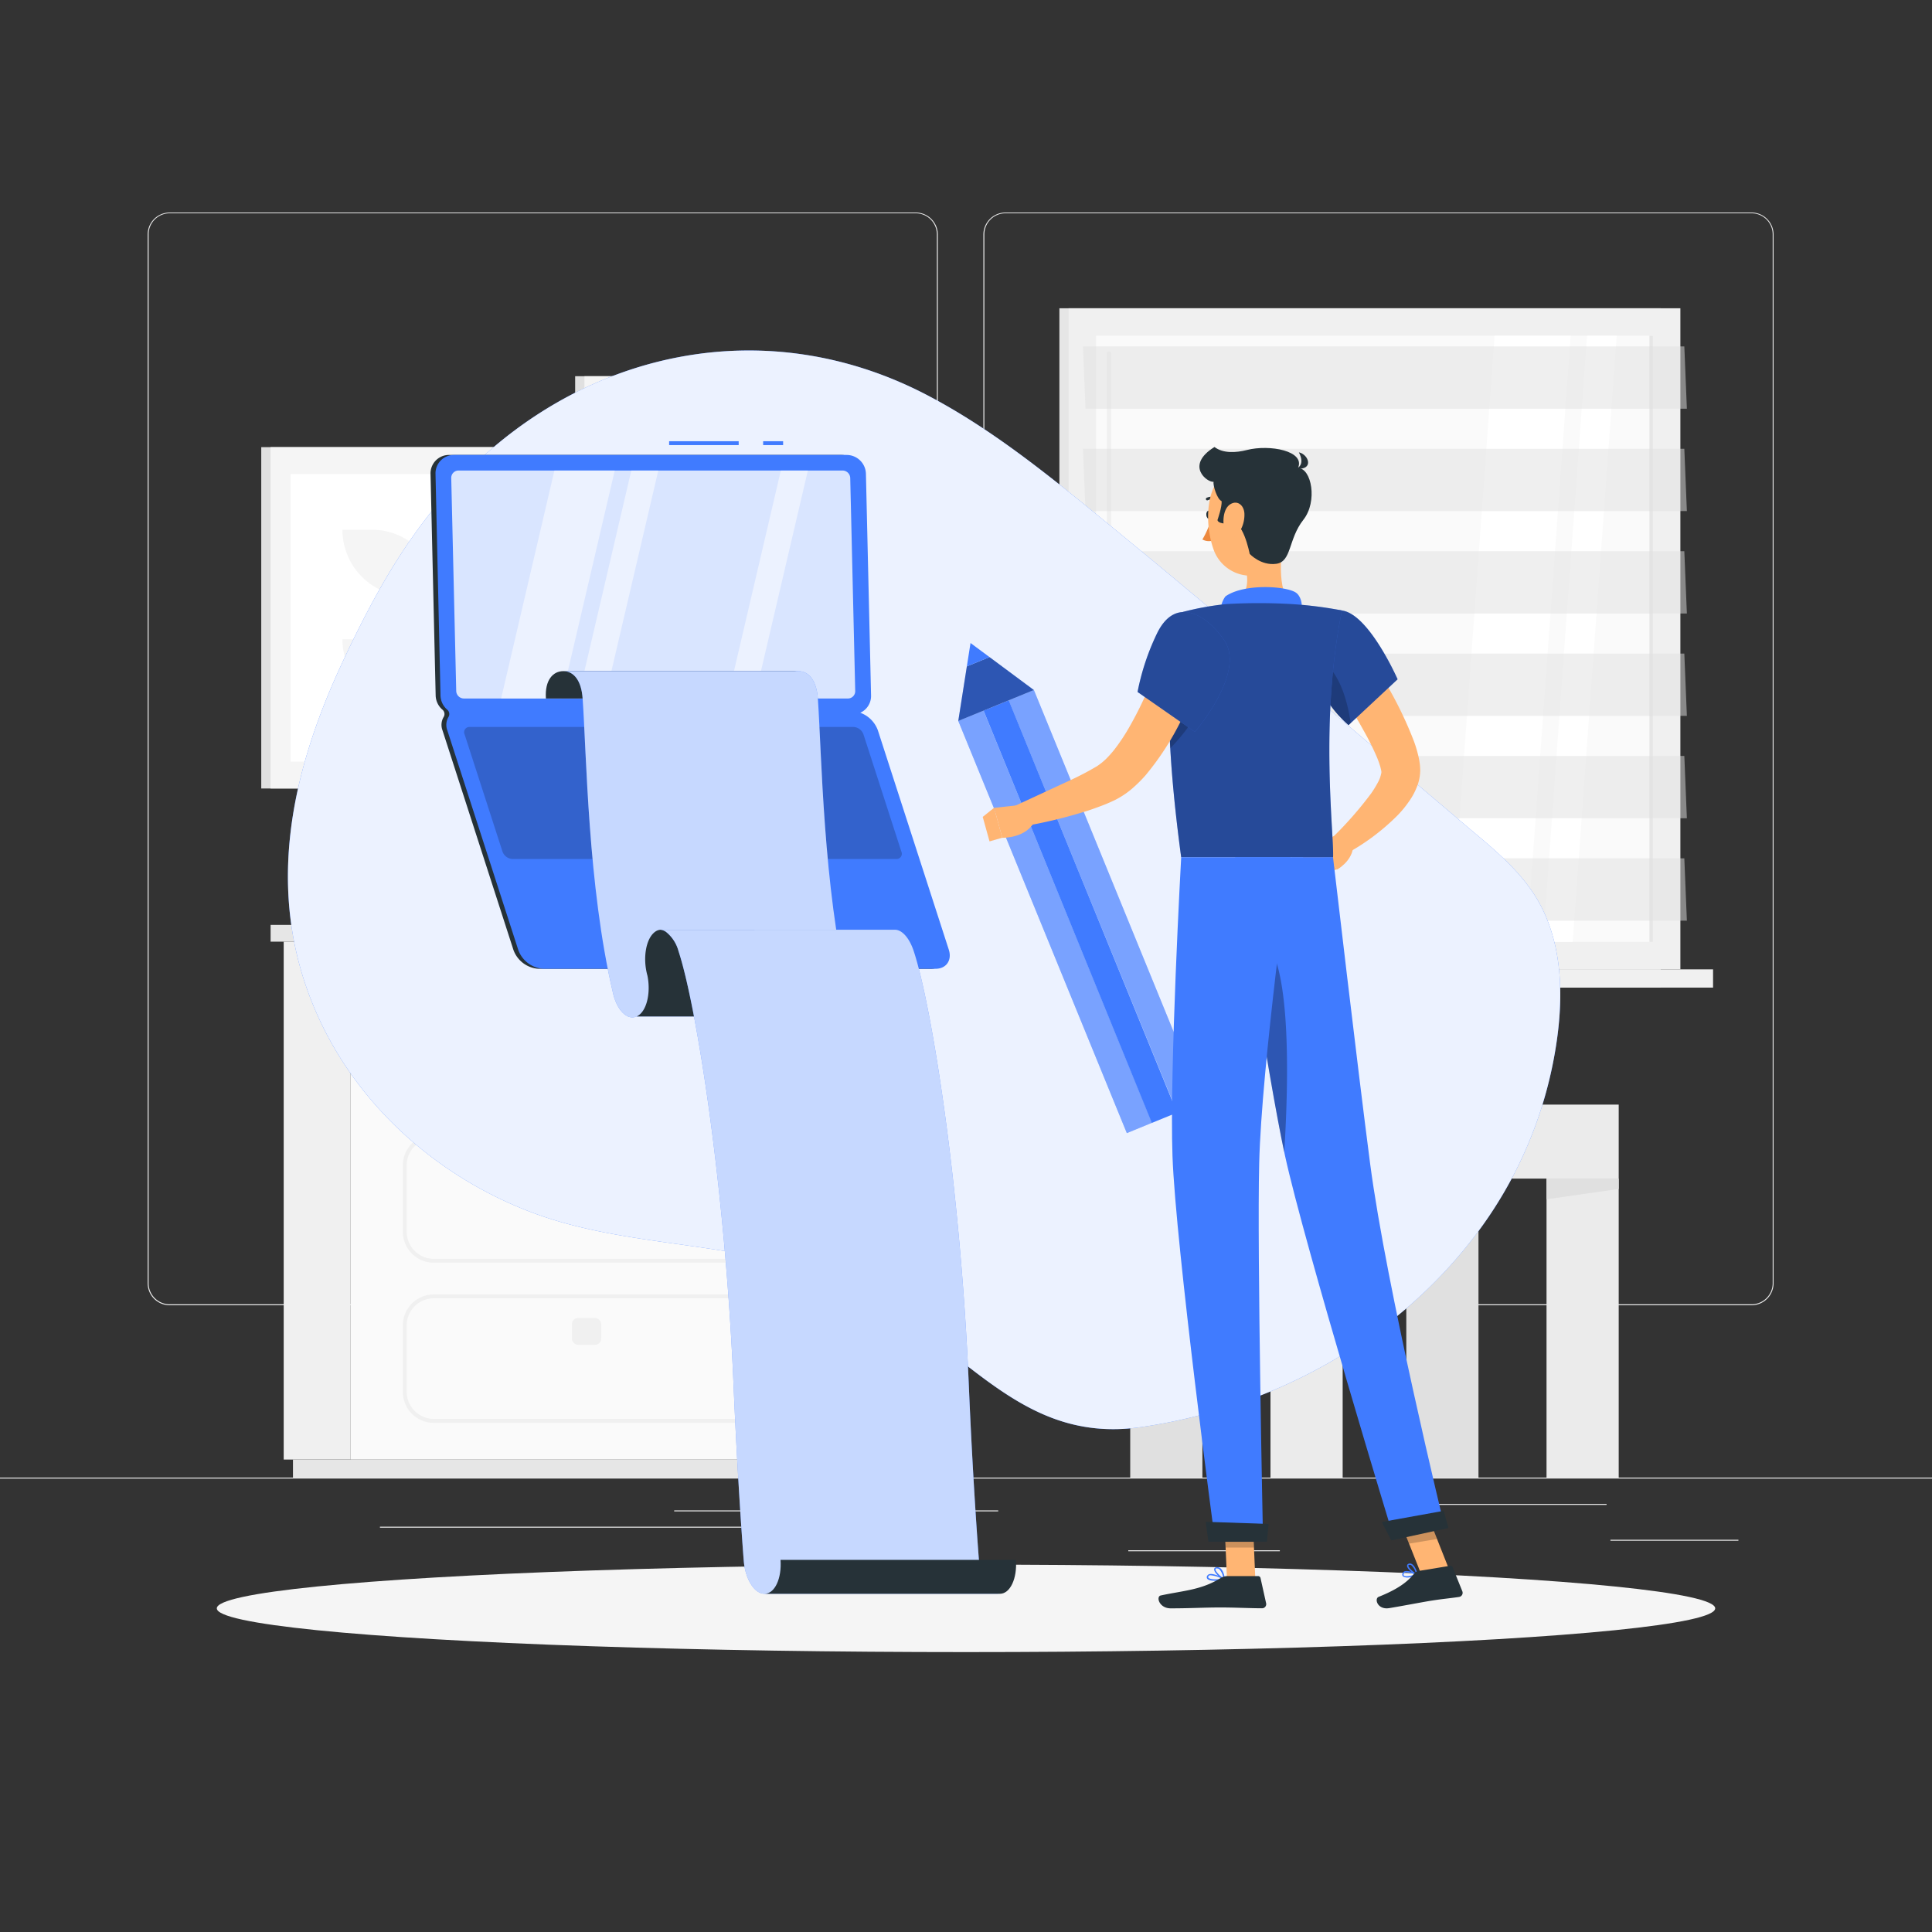 <svg xmlns="http://www.w3.org/2000/svg" viewBox="0 0 500 500"><rect x="0" y="0" width="500" height="500" fill="#333333" stroke="none"/><g id="background-complete"><rect y="382.4" width="500" height="0.25" style="fill:#ebebeb"></rect><rect x="416.78" y="398.49" width="33.12" height="0.25" style="fill:#ebebeb"></rect><rect x="292" y="401.21" width="39.22" height="0.25" style="fill:#ebebeb"></rect><rect x="358.76" y="389.21" width="57.02" height="0.25" style="fill:#ebebeb"></rect><rect x="174.48" y="390.89" width="68.63" height="0.25" style="fill:#ebebeb"></rect><rect x="252.01" y="390.89" width="6.33" height="0.25" style="fill:#ebebeb"></rect><rect x="98.33" y="395.11" width="126.81" height="0.25" style="fill:#ebebeb"></rect><path d="M237,337.8H43.91a5.71,5.71,0,0,1-5.7-5.71V60.66A5.71,5.71,0,0,1,43.91,55H237a5.71,5.71,0,0,1,5.71,5.71V332.09A5.71,5.71,0,0,1,237,337.8ZM43.91,55.2a5.46,5.46,0,0,0-5.45,5.46V332.09a5.46,5.46,0,0,0,5.45,5.46H237a5.47,5.47,0,0,0,5.46-5.46V60.66A5.47,5.47,0,0,0,237,55.2Z" style="fill:#ebebeb"></path><path d="M453.31,337.8H260.21a5.72,5.72,0,0,1-5.71-5.71V60.66A5.72,5.72,0,0,1,260.21,55h193.1A5.71,5.71,0,0,1,459,60.66V332.09A5.71,5.71,0,0,1,453.31,337.8ZM260.21,55.2a5.47,5.47,0,0,0-5.46,5.46V332.09a5.47,5.47,0,0,0,5.46,5.46h193.1a5.47,5.47,0,0,0,5.46-5.46V60.66a5.47,5.47,0,0,0-5.46-5.46Z" style="fill:#ebebeb"></path><rect x="67.61" y="115.72" width="60.85" height="88.34" style="fill:#e0e0e0"></rect><rect x="70.02" y="115.72" width="62.05" height="88.34" style="fill:#f5f5f5"></rect><rect x="63.84" y="134.06" width="74.42" height="51.66" transform="translate(-58.84 260.94) rotate(-90)" style="fill:#fff"></rect><path d="M105.87,154.34h7.61a17.25,17.25,0,0,0-17.25-17.25H88.62A17.25,17.25,0,0,0,105.87,154.34Z" style="fill:#f5f5f5"></path><path d="M105.87,182.69h7.61a17.25,17.25,0,0,0-17.25-17.25H88.62A17.26,17.26,0,0,0,105.87,182.69Z" style="fill:#f5f5f5"></path><rect x="148.85" y="97.36" width="60.85" height="88.34" style="fill:#e0e0e0"></rect><rect x="151.26" y="97.36" width="62.05" height="88.34" style="fill:#f5f5f5"></rect><rect x="145.08" y="115.7" width="74.42" height="51.65" transform="translate(40.76 323.82) rotate(-90)" style="fill:#fff"></rect><rect x="162.11" y="127.52" width="40.35" height="28.01" rx="8.97" transform="translate(211.11 370.5) rotate(-135)" style="fill:#f5f5f5"></rect><rect x="274.17" y="79.78" width="155.62" height="171.1" style="fill:#e6e6e6"></rect><rect x="276.55" y="79.78" width="158.33" height="171.1" style="fill:#f0f0f0"></rect><rect x="274.17" y="250.87" width="155.62" height="4.72" style="fill:#e6e6e6"></rect><rect x="285.01" y="250.87" width="158.33" height="4.72" style="fill:#f0f0f0"></rect><rect x="277.27" y="93.27" width="156.88" height="144.11" transform="translate(521.04 -190.39) rotate(90)" style="fill:#fafafa"></rect><polygon points="375.4 243.76 386.79 86.89 406.49 86.89 395.1 243.76 375.4 243.76" style="fill:#fff"></polygon><path d="M287,165.05a.55.55,0,0,1-.54-.55v-73a.54.54,0,0,1,1.08,0v73A.55.55,0,0,1,287,165.05Z" style="fill:#f0f0f0"></path><polygon points="399.33 243.76 410.72 86.89 418.4 86.89 407.01 243.76 399.33 243.76" style="fill:#fff"></polygon><rect x="348.88" y="164.87" width="156.88" height="0.9" transform="translate(592.64 -261.99) rotate(90)" style="fill:#e6e6e6"></rect><polygon points="436.56 105.77 280.93 105.77 280.28 89.65 435.9 89.65 436.56 105.77" style="fill:#e0e0e0;opacity:0.5"></polygon><polygon points="436.56 132.27 280.93 132.27 280.28 116.15 435.9 116.15 436.56 132.27" style="fill:#e0e0e0;opacity:0.5"></polygon><polygon points="436.56 158.77 280.93 158.77 280.28 142.65 435.9 142.65 436.56 158.77" style="fill:#e0e0e0;opacity:0.5"></polygon><polygon points="436.56 185.26 280.93 185.26 280.28 169.15 435.9 169.15 436.56 185.26" style="fill:#e0e0e0;opacity:0.5"></polygon><polygon points="436.56 211.76 280.93 211.76 280.28 195.64 435.9 195.64 436.56 211.76" style="fill:#e0e0e0;opacity:0.5"></polygon><polygon points="436.56 238.26 280.93 238.26 280.28 222.14 435.9 222.14 436.56 238.26" style="fill:#e0e0e0;opacity:0.5"></polygon><rect x="73.42" y="243.7" width="17.33" height="134.03" style="fill:#f0f0f0"></rect><rect x="75.82" y="377.74" width="134.64" height="4.66" style="fill:#e6e6e6"></rect><rect x="90.75" y="243.7" width="122.11" height="134.03" transform="translate(303.61 621.44) rotate(180)" style="fill:#fafafa"></rect><path d="M191.34,326.79H112.26a8,8,0,0,1-8-8v-17.2a8,8,0,0,1,8-8h79.08a8,8,0,0,1,8,8v17.2A8,8,0,0,1,191.34,326.79Zm-79.08-32.21a7,7,0,0,0-7,7v17.2a7,7,0,0,0,7,7h79.08a7,7,0,0,0,7-7v-17.2a7,7,0,0,0-7-7Z" style="fill:#f0f0f0"></path><path d="M191.34,368.24H112.26a8,8,0,0,1-8-8V343a8,8,0,0,1,8-8h79.08a8,8,0,0,1,8,8v17.2A8,8,0,0,1,191.34,368.24ZM112.26,336a7,7,0,0,0-7,7v17.2a7,7,0,0,0,7,7h79.08a7,7,0,0,0,7-7V343a7,7,0,0,0-7-7Z" style="fill:#f0f0f0"></path><rect x="148.01" y="299.64" width="7.59" height="6.95" rx="1.61" style="fill:#f0f0f0"></rect><path d="M191.34,285.33H112.26a8,8,0,0,1-8-8v-17.2a8,8,0,0,1,8-8h79.08a8,8,0,0,1,8,8v17.2A8,8,0,0,1,191.34,285.33Zm-79.08-32.21a7,7,0,0,0-7,7v17.2a7,7,0,0,0,7,7h79.08a7,7,0,0,0,7-7v-17.2a7,7,0,0,0-7-7Z" style="fill:#f0f0f0"></path><rect x="148.01" y="258.18" width="7.59" height="6.95" rx="1.61" style="fill:#f0f0f0"></rect><rect x="148.01" y="341.09" width="7.59" height="6.95" rx="1.61" style="fill:#f0f0f0"></rect><rect x="90.75" y="239.36" width="125.28" height="4.34" style="fill:#f0f0f0"></rect><rect x="70.02" y="239.36" width="20.72" height="4.34" transform="translate(160.77 483.06) rotate(180)" style="fill:#e6e6e6"></rect><rect x="292.5" y="285.87" width="126.42" height="19.15" transform="translate(711.42 590.89) rotate(180)" style="fill:#ebebeb"></rect><rect x="292.5" y="285.87" width="54.97" height="19.15" transform="translate(639.97 590.89) rotate(180)" style="fill:#e0e0e0"></rect><rect x="400.24" y="305.02" width="18.68" height="77.38" transform="translate(819.16 687.42) rotate(180)" style="fill:#ebebeb"></rect><polygon points="400.24 310.38 418.92 307.7 418.92 305.02 400.24 305.02 400.24 310.38" style="fill:#e0e0e0"></polygon><rect x="292.5" y="305.02" width="18.68" height="77.38" transform="translate(603.68 687.42) rotate(180)" style="fill:#e0e0e0"></rect><rect x="328.79" y="305.02" width="18.68" height="77.38" transform="translate(676.27 687.42) rotate(180)" style="fill:#ebebeb"></rect><polygon points="328.79 310.38 347.47 307.7 347.47 305.02 328.79 305.02 328.79 310.38" style="fill:#e0e0e0"></polygon><rect x="363.95" y="305.02" width="18.68" height="77.38" transform="translate(746.58 687.42) rotate(180)" style="fill:#e0e0e0"></rect></g><g id="background-simple"><path d="M381,320.75c-20.18,26.11-51.57,43.66-85.71,48.58-33.55,4.85-47.18-24.59-78.27-37.78-25.24-10.69-54.11-8.17-79.58-17.85-24.31-9.24-44.81-27.51-55.31-51.05-13.69-30.65-7.3-61.62,6.38-91,8.46-18.17,18-35.29,32.43-49.65,31.86-31.8,77.77-40.95,118.35-20.08,15.51,8,29.27,18.82,42.75,29.79,33.58,27.31,66.24,55.7,99.3,83.62,6,5,12,10.18,16.11,16.79,6.63,10.73,7.24,24.09,5.54,36.55A108.63,108.63,0,0,1,381,320.75Z" style="fill:#407BFF"></path><path d="M381,320.75c-20.18,26.11-51.57,43.66-85.71,48.58-33.55,4.85-47.18-24.59-78.27-37.78-25.24-10.69-54.11-8.17-79.58-17.85-24.31-9.24-44.81-27.51-55.31-51.05-13.69-30.65-7.3-61.62,6.38-91,8.46-18.17,18-35.29,32.43-49.65,31.86-31.8,77.77-40.95,118.35-20.08,15.51,8,29.27,18.82,42.75,29.79,33.58,27.31,66.24,55.7,99.3,83.62,6,5,12,10.18,16.11,16.79,6.63,10.73,7.24,24.09,5.54,36.55A108.63,108.63,0,0,1,381,320.75Z" style="fill:#fff;opacity:0.9"></path></g><g id="Shadow"><ellipse id="path" cx="250" cy="416.24" rx="193.89" ry="11.32" style="fill:#f5f5f5"></ellipse></g><g id="Blog"><path d="M244.27,245.78,225.91,189a7.62,7.62,0,0,0-4.55-4.54,4.77,4.77,0,0,0,2.79-4.45l-1.34-57.38a5.05,5.05,0,0,0-5-4.89H116.2a4.77,4.77,0,0,0-4.78,4.88L112.75,180a5,5,0,0,0,1.75,3.66,1.48,1.48,0,0,1,.29,1.94,4,4,0,0,0-.28,3.39l18.36,56.83a7.39,7.39,0,0,0,6.48,4.9H241C243.65,250.68,245.14,248.47,244.27,245.78Z" style="fill:#263238"></path><rect x="197.5" y="114.19" width="5.17" height="1" style="fill:#407BFF"></rect><rect x="173.17" y="114.19" width="18" height="1" style="fill:#407BFF"></rect><path d="M245.55,245.78,227.19,189a7.57,7.57,0,0,0-4.55-4.54,4.76,4.76,0,0,0,2.79-4.45l-1.33-57.39a5,5,0,0,0-5-4.88H117.49a4.76,4.76,0,0,0-4.78,4.88L114,180a5,5,0,0,0,1.74,3.66,1.48,1.48,0,0,1,.3,1.94,4,4,0,0,0-.28,3.39l18.36,56.83a7.39,7.39,0,0,0,6.48,4.9h101.6C244.93,250.68,246.42,248.47,245.55,245.78Z" style="fill:#407BFF"></path><g style="opacity:0.5"><polygon points="159.1 121.77 143.48 121.77 129.69 180.77 145.31 180.77 159.1 121.77" style="fill:#fff"></polygon><polygon points="170.37 121.77 163.38 121.77 149.59 180.77 156.58 180.77 170.37 121.77" style="fill:#fff"></polygon><polygon points="209.08 121.77 202.08 121.77 188.29 180.77 195.28 180.77 209.08 121.77" style="fill:#fff"></polygon></g><path d="M120.07,180.77a2,2,0,0,1-2-1.93l-1.29-55.14a1.89,1.89,0,0,1,1.89-1.93h99.37a2,2,0,0,1,2,1.93l1.29,55.14a1.89,1.89,0,0,1-1.89,1.93Z" style="fill:#fff;opacity:0.8"></path><path d="M132.59,222.31a2.9,2.9,0,0,1-2.55-1.93l-9.8-30.31a1.36,1.36,0,0,1,1.31-1.93h99.37a2.9,2.9,0,0,1,2.55,1.93l9.8,30.31a1.36,1.36,0,0,1-1.31,1.93Z" style="opacity:0.2"></path><path d="M175.78,246.15a1.69,1.69,0,0,1-1.49-1.12l-5.71-17.67a.8.8,0,0,1,.77-1.13h28.39a1.7,1.7,0,0,1,1.49,1.13L204.94,245a.79.79,0,0,1-.76,1.12Z" style="opacity:0.2"></path><path d="M206.67,173.69H145.79c-2.64,0-4.83,2.26-4.51,7.08h60.89C201.84,176,204,173.67,206.67,173.69Z" style="fill:#263238"></path><path d="M145.79,173.69c2.63,0,4.7,2.35,5,7.17,1,14.36,1.38,48.57,7.77,75.77.95,4.69,3.72,7.56,6.2,6.42h60.88c-2.47,1.14-5.25-1.73-6.2-6.42-6.39-27.2-6.79-61.41-7.77-75.77-.33-4.82-2.4-7.14-5-7.17Z" style="fill:#407BFF"></path><path d="M145.79,173.69c2.63,0,4.7,2.35,5,7.17,1,14.36,1.38,48.57,7.77,75.77.95,4.69,3.72,7.56,6.2,6.42h60.88c-2.47,1.14-5.25-1.73-6.2-6.42-6.39-27.2-6.79-61.41-7.77-75.77-.33-4.82-2.4-7.14-5-7.17Z" style="fill:#fff;opacity:0.7"></path><path d="M170.91,240.62a2.69,2.69,0,0,0-1.43.57c-2.33,1.75-3.19,6.81-1.92,11.31.94,4.69-.29,9.41-2.77,10.55h60.88c2.48-1.14,3.72-5.86,2.77-10.55-1.27-4.5-.41-9.56,1.92-11.31a2.76,2.76,0,0,1,1.43-.57Z" style="fill:#263238"></path><path d="M253.35,403.79s-1.51-18.89-2.64-45.77c-2.18-51.65-9.66-98-14.23-111.85-1.07-3.26-2.88-5.41-4.7-5.55H170.91a3.12,3.12,0,0,1,1.44.54,9.52,9.52,0,0,1,3.25,5c4.57,13.83,12,60.2,14.22,111.85,1.14,26.88,2.65,45.77,2.65,45.77.35,4.83,2.76,8.71,5.39,8.68h60.89C256.12,412.5,253.71,408.62,253.35,403.79Z" style="fill:#407BFF"></path><path d="M253.35,403.79s-1.51-18.89-2.64-45.77c-2.18-51.65-9.66-98-14.23-111.85-1.07-3.26-2.88-5.41-4.7-5.55H170.91a3.12,3.12,0,0,1,1.44.54,9.52,9.52,0,0,1,3.25,5c4.57,13.83,12,60.2,14.22,111.85,1.14,26.88,2.65,45.77,2.65,45.77.35,4.83,2.76,8.71,5.39,8.68h60.89C256.12,412.5,253.71,408.62,253.35,403.79Z" style="fill:#fff;opacity:0.7"></path><path d="M262.92,403.69H202c.35,4.82-1.49,8.76-4.12,8.78H258.8C261.43,412.45,263.28,408.51,262.92,403.69Z" style="fill:#263238"></path></g><g id="Character"><path d="M350,163.24c3.13,4.47,6,8.94,8.68,13.63a100.72,100.72,0,0,1,7.26,15,32.93,32.93,0,0,1,1.3,4.55c.08.44.15.91.21,1.36a15.55,15.55,0,0,1,.1,1.57,12,12,0,0,1-.52,3.34,17.22,17.22,0,0,1-2.41,4.76,27.33,27.33,0,0,1-2.91,3.54A57.44,57.44,0,0,1,348.31,221l-3.24-4.47a96.63,96.63,0,0,0,9.81-11.23,28.76,28.76,0,0,0,1.73-2.83,7.9,7.9,0,0,0,.86-2.38,1.21,1.21,0,0,0,0-.56c0-.09-.05-.25-.07-.39l-.14-.58a23.5,23.5,0,0,0-1.09-3,68.32,68.32,0,0,0-3.27-6.51c-1.21-2.2-2.5-4.39-3.83-6.57-2.66-4.35-5.48-8.74-8.27-13Z" style="fill:#ffb573"></path><path d="M346.13,216l-5,2.12,4.94,6.9s3.63-2,4.09-5.55Z" style="fill:#ffb573"></path><polygon points="336.65 220.88 339.84 226.66 346.07 224.97 341.13 218.07 336.65 220.88" style="fill:#ffb573"></polygon><polygon points="298.15 290.58 297.3 290.92 291.62 293.25 248 186.58 254.52 183.91 298.15 290.58" style="fill:#407BFF"></polygon><polygon points="298.15 290.58 297.3 290.92 291.62 293.25 248 186.58 254.52 183.91 298.15 290.58" style="fill:#fff;opacity:0.3"></polygon><polygon points="311.19 285.26 307.02 286.96 304.67 287.92 261.05 181.25 267.57 178.58 311.19 285.26" style="fill:#407BFF"></polygon><polygon points="311.19 285.26 307.02 286.96 304.67 287.92 261.05 181.25 267.57 178.58 311.19 285.26" style="fill:#fff;opacity:0.3"></polygon><rect x="276.07" y="178.29" width="7.04" height="115.25" transform="translate(-68.42 123.14) rotate(-22.2)" style="fill:#407BFF"></rect><polygon points="256.09 170.06 250.22 172.46 248 186.58 267.56 178.58 256.09 170.06" style="fill:#407BFF"></polygon><polygon points="256.09 170.06 250.22 172.46 248 186.58 267.56 178.58 256.09 170.06" style="opacity:0.3"></polygon><polygon points="251.17 166.41 250.22 172.46 256.09 170.06 251.17 166.41" style="fill:#407BFF"></polygon><path d="M313.58,133.17c.07.59-.19,1.1-.58,1.14s-.75-.4-.81-1,.19-1.1.58-1.14S313.52,132.58,313.58,133.17Z" style="fill:#263238"></path><path d="M313.44,134.26a21,21,0,0,1-2.26,5.35,3.43,3.43,0,0,0,2.88.22Z" style="fill:#ed893e"></path><path d="M315.38,129.66a.39.39,0,0,0,.2-.16.36.36,0,0,0-.14-.48,3.48,3.48,0,0,0-3.17-.19.36.36,0,0,0-.15.47.35.35,0,0,0,.47.15h0a2.76,2.76,0,0,1,2.51.18A.35.35,0,0,0,315.38,129.66Z" style="fill:#263238"></path><path d="M332.47,137.52c-1.05,5.38-2.1,15.23,1.66,18.81,0,0-1.47,5.45-11.46,5.45-11,0-5.25-5.45-5.25-5.45,6-1.43,5.84-5.87,4.8-10.05Z" style="fill:#ffb573"></path><path d="M336.36,158.14c1-.74.51-3.65-.88-4.7-2.35-1.78-13.48-2.52-18.33.9a6.18,6.18,0,0,0-1.18,4.42Z" style="fill:#407BFF"></path><path d="M364.92,408.17a2.33,2.33,0,0,1-1.82-.19.71.71,0,0,1-.13-.81.81.81,0,0,1,.47-.49c1-.42,3.25.62,3.34.66a.15.15,0,0,1,.1.16.18.18,0,0,1-.1.16A9.22,9.22,0,0,1,364.92,408.17Zm-1.13-1.23a1.05,1.05,0,0,0-.21.06.48.48,0,0,0-.28.28c-.11.31,0,.42,0,.45.38.36,1.86.12,2.91-.24A5.73,5.73,0,0,0,363.79,406.94Z" style="fill:#407BFF"></path><path d="M366.74,407.67h-.09c-.81-.28-2.53-1.63-2.51-2.46a.58.58,0,0,1,.48-.54.9.9,0,0,1,.76.1c1,.55,1.48,2.61,1.5,2.7a.22.22,0,0,1-.05.17Zm-1.95-2.7-.08,0c-.21.07-.22.17-.22.22,0,.49,1.11,1.54,1.95,2a4.15,4.15,0,0,0-1.23-2.13A.65.65,0,0,0,364.79,405Z" style="fill:#407BFF"></path><path d="M314.59,409.11c-.95,0-1.86-.13-2.16-.55a.66.66,0,0,1,0-.76.89.89,0,0,1,.56-.41c1.22-.33,3.79,1.13,3.89,1.2a.16.16,0,0,1,.09.18.18.18,0,0,1-.14.14A13.29,13.29,0,0,1,314.59,409.11Zm-1.17-1.42a1.15,1.15,0,0,0-.33,0,.49.49,0,0,0-.34.24c-.13.22-.08.33,0,.39.34.47,2.2.48,3.57.29A7.87,7.87,0,0,0,313.42,407.69Z" style="fill:#407BFF"></path><path d="M316.81,408.91h-.07c-.89-.4-2.65-2-2.51-2.82,0-.2.17-.44.65-.49a1.32,1.32,0,0,1,1,.3c.93.77,1.13,2.75,1.14,2.83a.17.17,0,0,1-.07.16A.19.19,0,0,1,316.81,408.91Zm-1.8-3h-.1c-.31,0-.33.15-.34.19-.08.5,1.11,1.75,2,2.29a4.15,4.15,0,0,0-1-2.26A1,1,0,0,0,315,405.93Z" style="fill:#407BFF"></path><polygon points="324.88 408.74 317.54 408.74 316.81 391.73 324.15 391.73 324.88 408.74" style="fill:#ffb573"></polygon><polygon points="375.01 406.13 367.77 407.32 361.35 391.14 368.6 389.94 375.01 406.13" style="fill:#ffb573"></polygon><path d="M367.11,406.57l8.15-1.34a.63.63,0,0,1,.69.39l2.5,6.2a1.08,1.08,0,0,1-.85,1.47c-2.85.42-4.26.48-7.84,1.07-2.2.37-7.18,1.32-10.22,1.82s-3.94-2.44-2.74-2.92c5.38-2.14,7.69-4.15,9.21-6.05A1.78,1.78,0,0,1,367.11,406.57Z" style="fill:#263238"></path><path d="M317.59,407.89h8a.64.64,0,0,1,.63.5l1.45,6.53a1.07,1.07,0,0,1-1.06,1.3c-2.89,0-7.08-.21-10.71-.21-4.26,0-7.93.23-12.92.23-3,0-3.85-3.05-2.59-3.33,5.75-1.25,10.44-1.39,15.41-4.45A3.41,3.41,0,0,1,317.59,407.89Z" style="fill:#263238"></path><path d="M347.28,158c7,.88,14.42,17.8,14.42,17.8L349,187.66a30.17,30.17,0,0,1-8.66-12.77C337.07,166,340.11,157.09,347.28,158Z" style="fill:#407BFF"></path><g style="opacity:0.4"><path d="M347.28,158c7,.88,14.42,17.8,14.42,17.8L349,187.66a30.17,30.17,0,0,1-8.66-12.77C337.07,166,340.11,157.09,347.28,158Z"></path></g><path d="M342.71,171.45c4.09,3.3,6,9.89,6.86,15.69l-.56.53a30.21,30.21,0,0,1-8.67-12.78c-.19-.53-.37-1.07-.52-1.59Z" style="opacity:0.2"></path><path d="M306.12,158.37s-7.81,8.83-.43,63.5H345c.27-6-3.52-35.46,2.3-63.88a102.56,102.56,0,0,0-13.15-1.66,145.44,145.44,0,0,0-16.71,0A73.8,73.8,0,0,0,306.12,158.37Z" style="fill:#407BFF"></path><g style="opacity:0.4"><path d="M306.12,158.37s-7.81,8.83-.43,63.5H345c.27-6-3.52-35.46,2.3-63.88a102.56,102.56,0,0,0-13.15-1.66,145.44,145.44,0,0,0-16.71,0A73.8,73.8,0,0,0,306.12,158.37Z"></path></g><path d="M302.69,175.08l.15-.13,8.93,2.14c.51,6-5.7,13.26-8.9,16.56A171.45,171.45,0,0,1,302.69,175.08Z" style="opacity:0.2"></path><polygon points="316.81 391.73 317.19 400.5 324.53 400.5 324.16 391.73 316.81 391.73" style="opacity:0.2"></polygon><polygon points="368.6 389.95 361.35 391.14 364.66 399.49 371.91 398.29 368.6 389.95" style="opacity:0.2"></polygon><path d="M333.09,129.75c.35,7.28.93,11.53-2.31,15.64-4.88,6.19-14.18,3.87-16.7-3.16-2.27-6.33-2.47-17.18,4.3-20.84A10,10,0,0,1,333.09,129.75Z" style="fill:#ffb573"></path><path d="M318.25,135.5c-3.27.17-3.16-.94-3.16-.94s1.22-3.44,1.05-4.88c-1.17-.5-2.23-4-2.08-5-1.53.27-7.53-4.17.25-9,2.17,1.67,5.48,1.52,8.39.78,5.89-1.5,15.18.24,13.22,4.67,3.5,0,5.14,8.65,1.39,13.39-3.94,5-3,10.83-7,11.39s-6.89-2.56-6.89-2.56S321.58,133.72,318.25,135.5Z" style="fill:#263238"></path><path d="M335.45,121.28s2.5-.72.7-4.22C338.76,117.64,340.12,121.75,335.45,121.28Z" style="fill:#263238"></path><path d="M322.05,132.88a8.17,8.17,0,0,1-1.49,5.08c-1.38,1.94-3.17,1-3.7-1.06-.48-1.89-.33-5.18,1.5-6.37S321.92,130.7,322.05,132.88Z" style="fill:#ffb573"></path><path d="M319.63,221.87S328,278,332.54,299c5,23,28.23,99.24,28.23,99.24l13.15-2.85s-15.13-62.1-19.34-94.3c-3.23-24.73-9.6-79.26-9.6-79.26Z" style="fill:#407BFF"></path><path d="M357.62,393.89c-.05,0,2.45,4.76,2.45,4.76l14.8-3.21L373.62,391Z" style="fill:#263238"></path><path d="M324.9,241.87c9.64,1.89,8.62,37.84,7.46,56.33-2.78-13.07-6.85-38.22-9.63-56.07A3.29,3.29,0,0,1,324.9,241.87Z" style="opacity:0.3"></path><path d="M305.69,221.87s-3.05,54.93-2.25,77.33c.83,23.3,11,99.6,11,99.6h12.44s-1.58-74.94-1-97.82c.61-25,8.08-79.11,8.08-79.11Z" style="fill:#407BFF"></path><path d="M312.05,393.84c-.06,0,.7,5.17.7,5.17h15.14l.41-4.61Z" style="fill:#263238"></path><path d="M312.59,169.62c-.9,2.88-1.9,5.47-3,8.15s-2.25,5.27-3.52,7.86a71.54,71.54,0,0,1-9.59,15,35.27,35.27,0,0,1-3.47,3.44,22.06,22.06,0,0,1-4.35,2.92,41.16,41.16,0,0,1-4.24,1.79c-1.37.51-2.73,1-4.1,1.39A122.18,122.18,0,0,1,263.9,214l-1.6-5.27,14.82-6.87a75,75,0,0,0,6.75-3.55,15.88,15.88,0,0,0,2.35-1.88,28.23,28.23,0,0,0,2.25-2.53,50.27,50.27,0,0,0,4.06-6.2c1.26-2.22,2.44-4.54,3.54-6.92s2.14-4.81,3.15-7.25,1.94-5,2.77-7.36Z" style="fill:#ffb573"></path><path d="M316.84,165.71c5.68,8.39-7.6,23.7-7.6,23.7L294.4,179.08a62,62,0,0,1,5-15.08C304.28,153.88,312.53,159.33,316.84,165.71Z" style="fill:#407BFF"></path><g style="opacity:0.4"><path d="M316.84,165.71c5.68,8.39-7.6,23.7-7.6,23.7L294.4,179.08a62,62,0,0,1,5-15.08C304.28,153.88,312.53,159.33,316.84,165.71Z"></path></g><path d="M266.41,208.07l-9.14,1,2.12,7.75s6.48.21,8.59-4.71Z" style="fill:#ffb573"></path><polygon points="254.33 211.41 256.09 217.75 259.39 216.8 257.27 209.05 254.33 211.41" style="fill:#ffb573"></polygon></g></svg>
